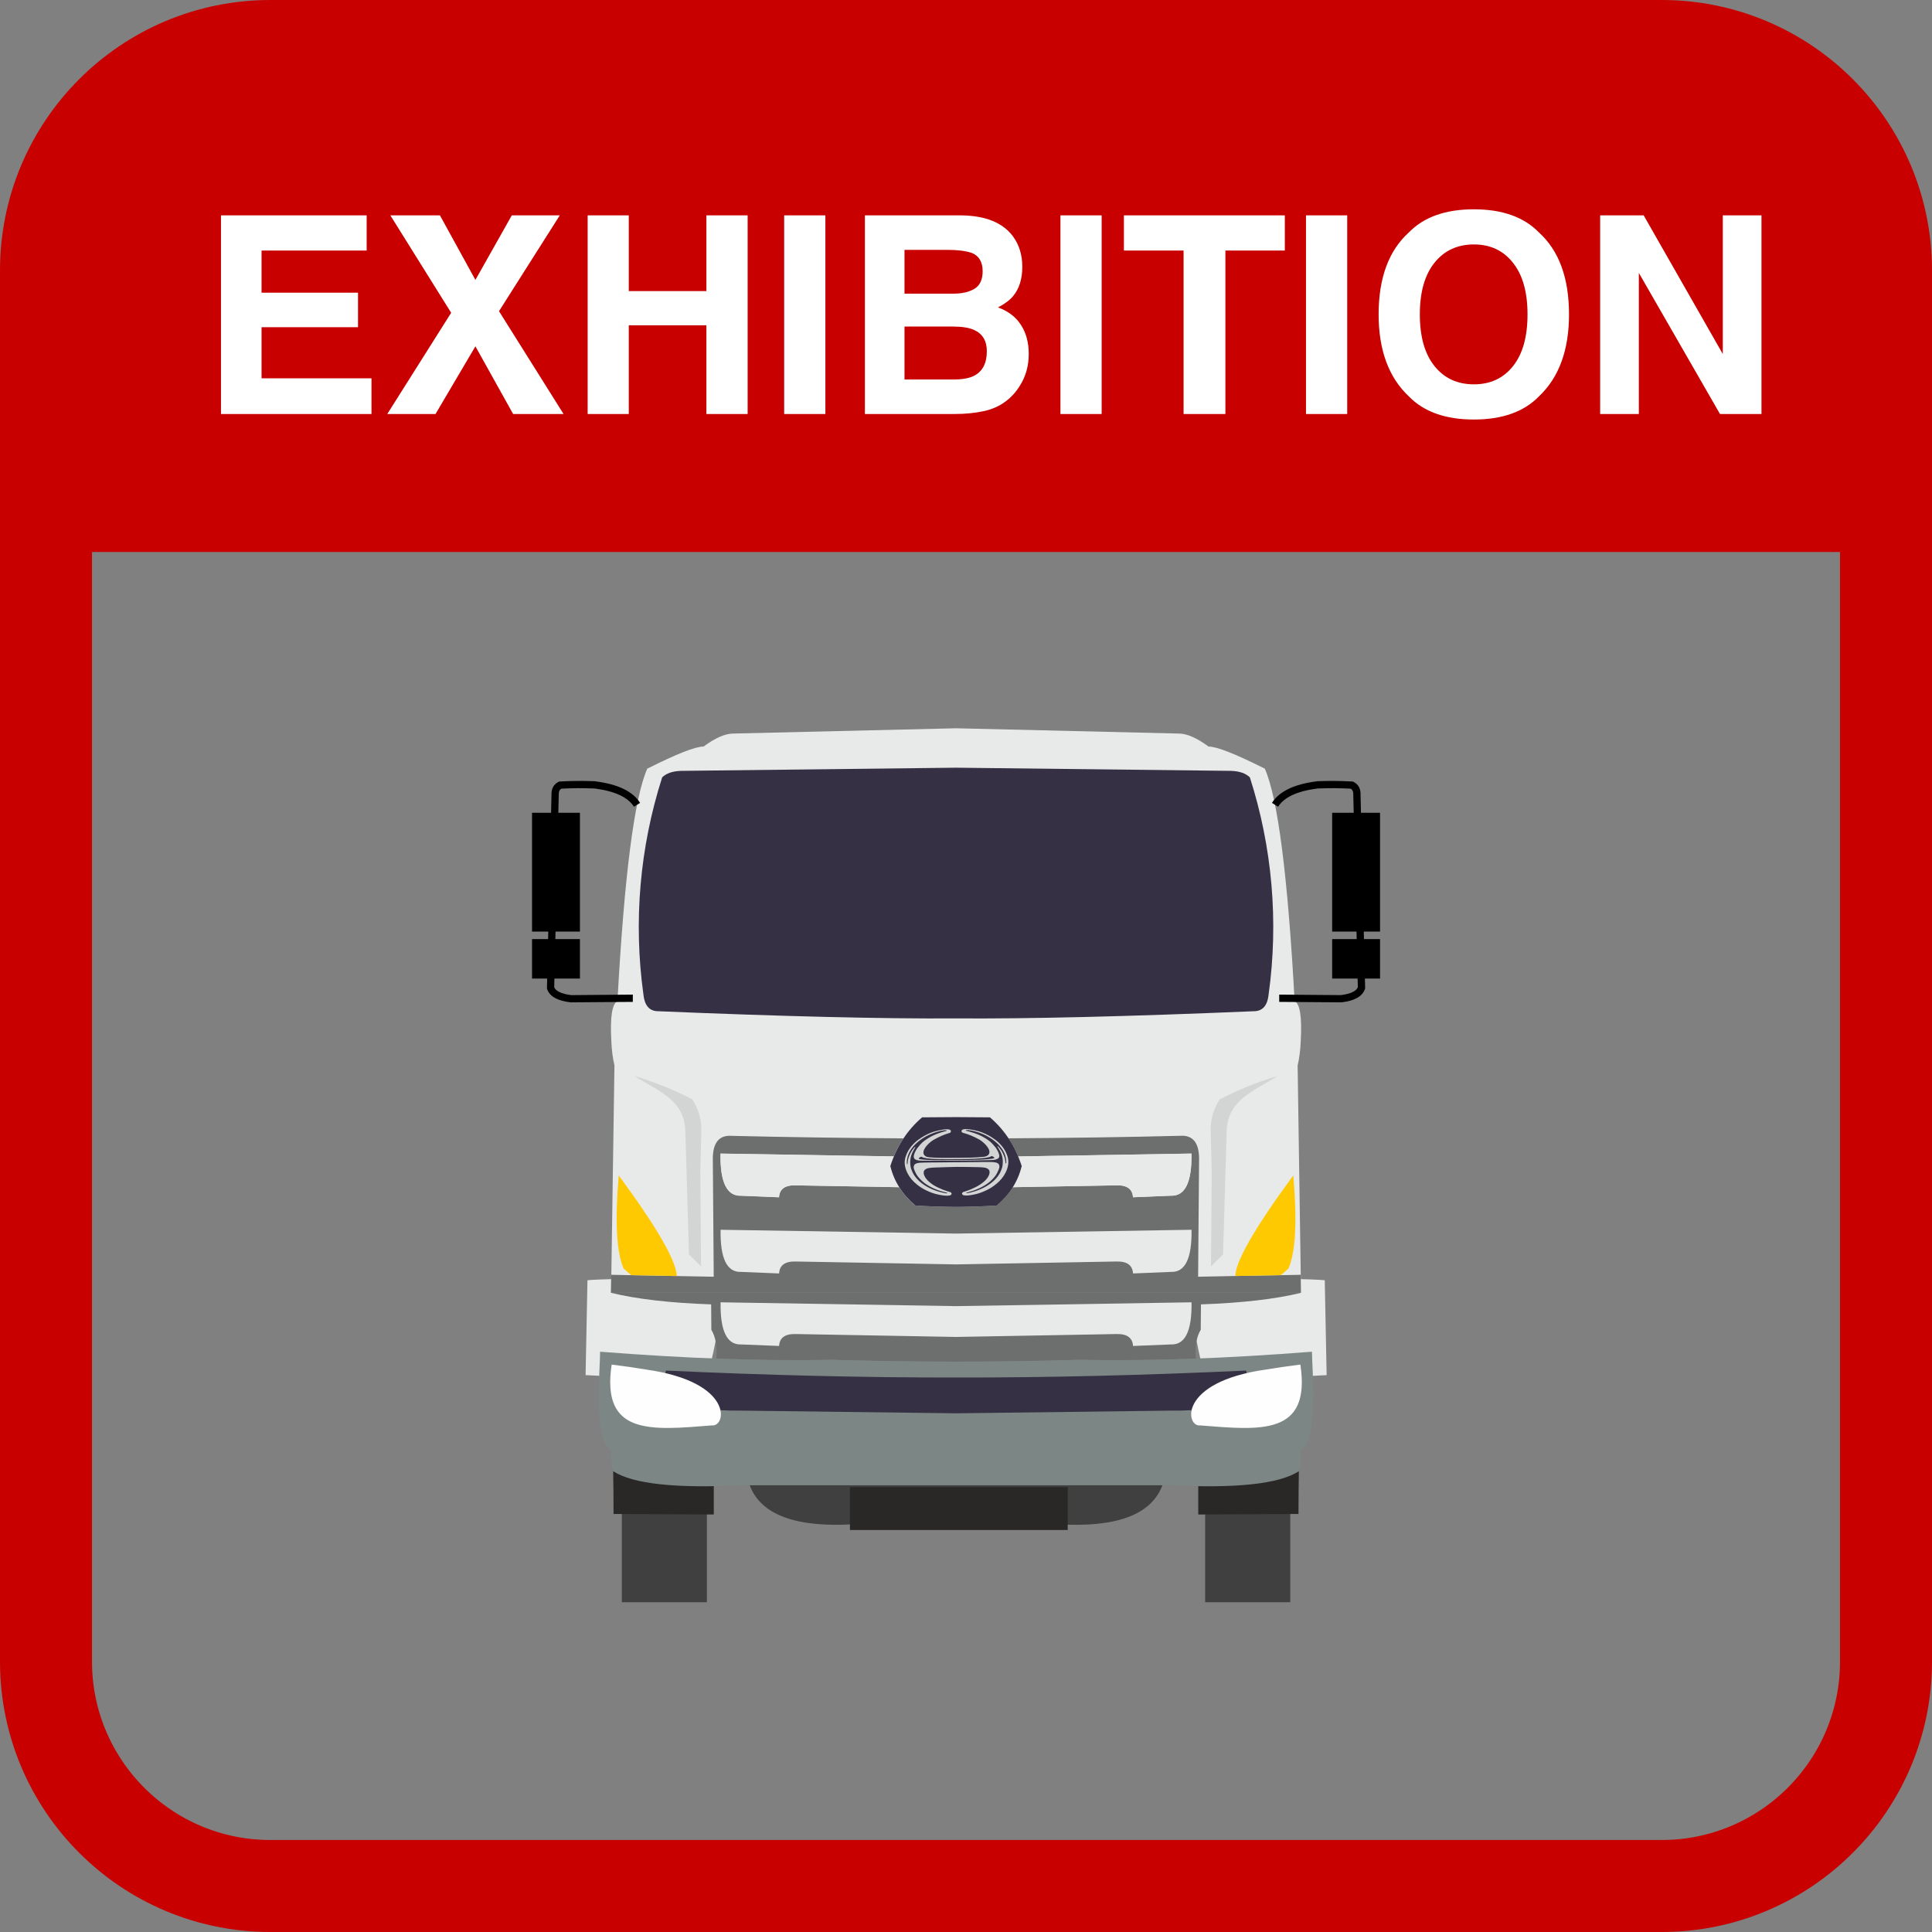 <svg width="42" height="42" viewBox="0 0 42 42" fill="none" xmlns="http://www.w3.org/2000/svg">
<rect x="0" y="0" width="42" height="42" fill="#808080" stroke="none"/>
<path fill-rule="evenodd" clip-rule="evenodd" d="M25.984 27.766C27.613 27.786 28.551 27.807 28.799 27.831C28.826 29.206 28.84 29.894 28.84 29.894C26.991 29.986 26.116 30.031 26.214 30.029C25.894 28.781 25.817 28.026 25.984 27.766V27.766Z" fill="#E8E9E9"/>
<path fill-rule="evenodd" clip-rule="evenodd" d="M15.585 27.766C13.957 27.786 13.019 27.807 12.771 27.831C12.744 29.206 12.73 29.894 12.73 29.894C14.579 29.986 15.454 30.031 15.356 30.029C15.676 28.781 15.753 28.026 15.585 27.766V27.766Z" fill="#E8E9E9"/>
<path fill-rule="evenodd" clip-rule="evenodd" d="M28.283 28.105C28.241 25.398 28.221 24.038 28.222 24.024C28.215 23.56 28.212 23.328 28.212 23.328C28.21 23.218 28.209 23.164 28.209 23.164C28.247 23.001 28.27 22.824 28.277 22.633C28.306 22.115 28.262 21.825 28.144 21.762C27.995 19.037 27.779 17.353 27.496 16.71C26.858 16.39 26.451 16.229 26.272 16.229C26.02 16.043 25.807 15.95 25.634 15.947C22.402 15.87 20.785 15.832 20.785 15.832C20.785 15.832 19.165 15.87 15.933 15.947C15.76 15.95 15.547 16.043 15.295 16.229C15.116 16.229 14.709 16.39 14.071 16.71C13.788 17.353 13.572 19.037 13.423 21.762C13.305 21.825 13.261 22.115 13.29 22.633C13.297 22.824 13.32 23.001 13.358 23.164C13.358 23.164 13.357 23.218 13.355 23.328C13.355 23.328 13.352 23.56 13.345 24.024C13.346 24.038 13.326 25.398 13.284 28.105H28.283H28.283Z" fill="#E8E9E9"/>
<path d="M15.367 32.134H13.518V34.831H15.367V32.134Z" fill="#404040"/>
<path fill-rule="evenodd" clip-rule="evenodd" d="M13.33 31.983C13.335 32.292 13.338 32.602 13.338 32.912C14.791 32.92 15.517 32.924 15.517 32.924C15.517 32.378 15.517 32.104 15.517 32.104L13.329 31.983H13.33Z" fill="#292827"/>
<path d="M28.049 32.134H26.199V34.831H28.049V32.134Z" fill="#404040"/>
<path fill-rule="evenodd" clip-rule="evenodd" d="M28.236 31.983C28.231 32.292 28.228 32.602 28.228 32.912C26.775 32.92 26.049 32.924 26.049 32.924C26.049 32.378 26.049 32.104 26.049 32.104L28.237 31.983H28.236Z" fill="#292827"/>
<path fill-rule="evenodd" clip-rule="evenodd" d="M13.284 28.105H28.282C28.281 27.971 28.279 27.84 28.276 27.713C28.124 27.715 27.98 27.718 27.843 27.721C27.449 27.728 27.119 27.734 26.855 27.739C26.316 27.75 26.046 27.755 26.046 27.755C26.06 26.036 26.067 25.177 26.067 25.177C26.063 24.861 25.946 24.7 25.717 24.69C24.471 24.721 23.2 24.739 21.924 24.746C22.004 24.868 22.074 24.999 22.133 25.14C22.985 25.126 24.241 25.105 25.901 25.078C25.911 25.702 25.762 26.007 25.453 25.994C24.904 26.017 24.629 26.028 24.629 26.028C24.619 25.848 24.498 25.761 24.265 25.769C23.325 25.785 22.576 25.799 22.016 25.809C21.925 25.955 21.808 26.088 21.666 26.207C21.372 26.226 21.078 26.237 20.783 26.238C20.489 26.237 20.191 26.226 19.897 26.207C19.755 26.088 19.638 25.955 19.547 25.809C18.987 25.799 18.237 25.786 17.298 25.769C17.065 25.762 16.944 25.849 16.934 26.029C16.934 26.029 16.659 26.017 16.109 25.995C15.801 26.007 15.651 25.702 15.662 25.079C17.321 25.106 18.577 25.126 19.43 25.14C19.489 25 19.559 24.869 19.639 24.747C18.363 24.739 17.092 24.721 15.846 24.691C15.617 24.7 15.5 24.862 15.496 25.177C15.496 25.177 15.503 26.036 15.516 27.755C15.516 27.755 15.247 27.75 14.708 27.74C14.444 27.735 14.114 27.729 13.72 27.721C13.583 27.718 13.439 27.716 13.287 27.713C13.285 27.84 13.283 27.971 13.28 28.106L13.284 28.105Z" fill="#6D6E6E"/>
<path fill-rule="evenodd" clip-rule="evenodd" d="M26.103 28.908C26.103 28.908 26.105 28.724 26.108 28.356C26.999 28.325 27.724 28.241 28.283 28.105H13.284C13.843 28.241 14.568 28.325 15.46 28.356C15.463 28.724 15.464 28.908 15.464 28.908C15.558 29.066 15.594 29.275 15.571 29.535C16.464 29.569 17.308 29.577 18.099 29.561C19.866 29.615 21.701 29.615 23.468 29.561C24.26 29.577 25.103 29.569 25.997 29.535C25.974 29.275 26.009 29.066 26.103 28.908Z" fill="#6D6E6E"/>
<path fill-rule="evenodd" clip-rule="evenodd" d="M25.392 32.284C26.859 32.363 27.807 32.262 28.236 31.983C28.281 31.828 28.292 31.678 28.27 31.532C28.677 31.35 28.521 29.771 28.521 29.385C26.654 29.532 24.969 29.591 23.468 29.561C21.701 29.614 19.866 29.614 18.099 29.561C16.598 29.591 14.913 29.532 13.046 29.385C13.046 29.771 12.89 31.35 13.297 31.532C13.275 31.678 13.287 31.828 13.331 31.983C13.76 32.262 14.708 32.363 16.176 32.284C19.147 32.398 22.421 32.398 25.392 32.284H25.392Z" fill="#7C8785"/>
<path fill-rule="evenodd" clip-rule="evenodd" d="M20.785 22.139C19.205 22.149 17.034 22.097 14.28 21.982C14.108 21.97 14.01 21.848 13.987 21.616C13.768 20.033 13.908 18.421 14.395 16.899C14.486 16.811 14.622 16.764 14.803 16.758C18.788 16.712 20.785 16.689 20.785 16.689C20.785 16.689 22.778 16.712 26.763 16.758C26.944 16.764 27.079 16.811 27.171 16.899C27.659 18.421 27.798 20.033 27.579 21.616C27.556 21.848 27.459 21.97 27.286 21.982C24.532 22.098 22.366 22.15 20.785 22.139Z" fill="#353043"/>
<path fill-rule="evenodd" clip-rule="evenodd" d="M14.711 27.739C14.705 27.416 14.285 26.687 13.451 25.553C13.366 26.54 13.401 27.215 13.556 27.576C13.639 27.651 13.695 27.698 13.723 27.721L14.711 27.739Z" fill="#FEC900"/>
<path fill-rule="evenodd" clip-rule="evenodd" d="M16.298 32.289C16.541 32.932 17.3 33.214 18.577 33.135C20.006 33.135 20.745 33.135 20.786 33.135C20.827 33.135 21.562 33.135 22.991 33.135C24.267 33.214 25.027 32.932 25.27 32.289H16.298H16.298Z" fill="#404040"/>
<path fill-rule="evenodd" clip-rule="evenodd" d="M18.477 32.328H20.663H20.781H23.211V33.261H20.781H20.663H18.477V32.328Z" fill="#292827"/>
<path fill-rule="evenodd" clip-rule="evenodd" d="M15.224 25.485C15.224 25.485 15.229 26.166 15.24 27.529C15.24 27.529 15.153 27.444 14.978 27.273C14.978 27.273 14.952 26.391 14.9 24.627C14.9 23.911 14.314 23.724 13.786 23.388C14.247 23.529 14.669 23.699 15.052 23.9C15.194 24.12 15.262 24.379 15.245 24.64L15.224 25.485L15.224 25.485Z" fill="#D3D5D5"/>
<path d="M12.607 17.669H11.566V20.252H12.607V17.669Z" fill="black"/>
<path d="M12.607 20.415H11.566V21.273H12.607V20.415Z" fill="black"/>
<path d="M13.782 17.538C13.718 17.437 13.617 17.353 13.478 17.287C13.333 17.218 13.149 17.17 12.925 17.141C12.801 17.136 12.677 17.134 12.555 17.134C12.438 17.135 12.32 17.139 12.201 17.145C12.162 17.171 12.144 17.214 12.147 17.273L12.048 21.462C12.065 21.501 12.098 21.533 12.149 21.56C12.213 21.595 12.304 21.619 12.42 21.633L13.757 21.622L13.757 21.78L12.407 21.79L12.404 21.79C12.267 21.774 12.158 21.744 12.075 21.7C11.982 21.651 11.922 21.584 11.894 21.501L11.89 21.488L11.989 17.278C11.984 17.146 12.034 17.053 12.141 16.997L12.156 16.99L12.173 16.989C12.298 16.982 12.425 16.978 12.553 16.977C12.681 16.976 12.807 16.978 12.933 16.983L12.94 16.985C13.183 17.016 13.384 17.069 13.545 17.145C13.712 17.224 13.835 17.327 13.915 17.454L13.781 17.538H13.782Z" fill="black"/>
<path fill-rule="evenodd" clip-rule="evenodd" d="M20.785 30.724C20.785 30.724 22.34 30.704 25.45 30.666C26.673 30.681 27.219 30.391 27.09 29.795C24.86 29.898 22.754 29.949 20.781 29.946C18.808 29.948 16.707 29.898 14.476 29.795C14.347 30.392 14.894 30.681 16.116 30.666C19.227 30.704 20.786 30.724 20.786 30.724H20.785Z" fill="#353043"/>
<path fill-rule="evenodd" clip-rule="evenodd" d="M20.785 25.831C20.785 25.831 21.946 25.809 24.266 25.768C24.5 25.76 24.62 25.847 24.631 26.027C24.631 26.027 24.905 26.016 25.455 25.993C25.764 26.006 25.913 25.7 25.903 25.077C22.492 25.133 20.786 25.161 20.786 25.161C20.786 25.161 19.076 25.133 15.665 25.077C15.655 25.701 15.803 26.006 16.112 25.993C16.662 26.015 16.937 26.027 16.937 26.027C16.946 25.847 17.068 25.76 17.301 25.768C19.622 25.809 20.786 25.831 20.786 25.831H20.785Z" fill="#E8E9E9"/>
<path fill-rule="evenodd" clip-rule="evenodd" d="M26.855 27.739C26.862 27.416 27.282 26.687 28.115 25.553C28.201 26.54 28.166 27.215 28.011 27.576C27.927 27.651 27.872 27.698 27.843 27.721L26.855 27.739Z" fill="#FEC900"/>
<path fill-rule="evenodd" clip-rule="evenodd" d="M26.342 25.485C26.342 25.485 26.337 26.166 26.326 27.529C26.326 27.529 26.413 27.444 26.588 27.273C26.588 27.273 26.614 26.391 26.666 24.627C26.666 23.911 27.252 23.724 27.78 23.388C27.319 23.529 26.897 23.699 26.514 23.9C26.372 24.12 26.304 24.379 26.321 24.64L26.342 25.485L26.342 25.485Z" fill="#D3D5D5"/>
<path d="M30.001 17.669H28.96V20.252H30.001V17.669Z" fill="black"/>
<path d="M30.001 20.415H28.96V21.273H30.001V20.415Z" fill="black"/>
<path d="M27.785 17.538C27.848 17.437 27.949 17.353 28.088 17.287C28.233 17.218 28.418 17.17 28.642 17.141C28.766 17.136 28.89 17.134 29.012 17.134C29.128 17.135 29.246 17.139 29.365 17.145C29.404 17.171 29.422 17.214 29.419 17.273L29.518 21.462C29.502 21.501 29.468 21.533 29.418 21.56C29.353 21.595 29.262 21.619 29.147 21.633L27.809 21.622L27.809 21.78L29.16 21.79L29.163 21.79C29.299 21.774 29.409 21.744 29.491 21.7C29.584 21.651 29.644 21.584 29.672 21.501L29.677 21.488L29.577 17.278C29.582 17.146 29.532 17.053 29.425 16.997L29.41 16.99L29.393 16.989C29.268 16.982 29.141 16.978 29.013 16.977C28.886 16.976 28.759 16.978 28.633 16.983L28.626 16.985C28.383 17.016 28.182 17.069 28.021 17.145C27.855 17.224 27.731 17.327 27.651 17.454L27.785 17.538H27.785Z" fill="black"/>
<path fill-rule="evenodd" clip-rule="evenodd" d="M20.785 27.487C20.785 27.487 21.946 27.466 24.266 27.424C24.5 27.417 24.62 27.504 24.631 27.684C24.631 27.684 24.905 27.672 25.455 27.65C25.764 27.663 25.913 27.357 25.903 26.734C22.492 26.79 20.786 26.817 20.786 26.817C20.786 26.817 19.076 26.79 15.665 26.734C15.655 27.357 15.803 27.663 16.112 27.65C16.662 27.672 16.937 27.684 16.937 27.684C16.946 27.504 17.068 27.417 17.301 27.424C19.622 27.466 20.786 27.487 20.786 27.487H20.785Z" fill="#E8E9E9"/>
<path fill-rule="evenodd" clip-rule="evenodd" d="M20.785 29.064C20.785 29.064 21.946 29.043 24.266 29.001C24.5 28.994 24.62 29.081 24.631 29.26C24.631 29.26 24.905 29.249 25.455 29.227C25.764 29.239 25.913 28.934 25.903 28.311C22.492 28.366 20.786 28.394 20.786 28.394C20.786 28.394 19.076 28.366 15.665 28.311C15.655 28.934 15.803 29.239 16.112 29.227C16.662 29.249 16.937 29.26 16.937 29.26C16.946 29.081 17.068 28.994 17.301 29.001C19.622 29.043 20.786 29.064 20.786 29.064H20.785Z" fill="#E8E9E9"/>
<path fill-rule="evenodd" clip-rule="evenodd" d="M20.785 26.238C20.491 26.236 20.193 26.226 19.899 26.207C19.619 25.971 19.437 25.685 19.355 25.349C19.494 24.919 19.724 24.566 20.046 24.29C20.046 24.29 20.295 24.288 20.785 24.285C21.276 24.288 21.521 24.29 21.521 24.29C21.842 24.566 22.073 24.919 22.211 25.349C22.13 25.685 21.948 25.971 21.668 26.207C21.374 26.226 21.08 26.236 20.785 26.238Z" fill="#353043"/>
<path fill-rule="evenodd" clip-rule="evenodd" d="M15.476 30.987C14.164 31.091 13.064 31.216 13.297 29.665C13.55 29.696 13.803 29.732 14.054 29.774C15.957 30.045 15.794 31.022 15.476 30.987Z" fill="#FEFEFE"/>
<path fill-rule="evenodd" clip-rule="evenodd" d="M26.09 30.987C27.403 31.091 28.502 31.216 28.269 29.665C28.016 29.696 27.764 29.732 27.512 29.774C25.61 30.045 25.772 31.022 26.09 30.987Z" fill="#FEFEFE"/>
<path fill-rule="evenodd" clip-rule="evenodd" d="M20.821 25.266C20.949 25.265 21.078 25.264 21.207 25.263C21.255 25.262 21.302 25.261 21.351 25.261C21.397 25.26 21.442 25.261 21.488 25.26C21.553 25.263 21.628 25.258 21.682 25.284C21.71 25.297 21.721 25.319 21.726 25.35C21.726 25.353 21.726 25.355 21.727 25.357C21.726 25.402 21.698 25.456 21.677 25.498C21.648 25.56 21.597 25.615 21.545 25.665C21.457 25.751 21.283 25.851 21.1 25.901C21.075 25.908 21.045 25.918 21.018 25.925C20.997 25.93 21.004 25.94 21.018 25.939C21.047 25.936 21.08 25.929 21.106 25.922C21.318 25.869 21.465 25.784 21.567 25.701C21.627 25.652 21.691 25.583 21.732 25.51C21.76 25.461 21.788 25.381 21.792 25.352C21.797 25.313 21.802 25.294 21.8 25.233H21.8C21.794 25.129 21.762 25.047 21.701 24.953C21.697 24.947 21.691 24.941 21.687 24.934C21.685 24.931 21.683 24.926 21.685 24.921L21.686 24.92C21.692 24.918 21.7 24.924 21.704 24.929C21.754 24.985 21.782 25.029 21.808 25.086C21.844 25.16 21.853 25.214 21.859 25.281C21.86 25.293 21.874 25.299 21.875 25.278C21.878 25.207 21.862 25.133 21.833 25.067C21.799 24.991 21.763 24.949 21.717 24.892C21.717 24.892 21.716 24.892 21.716 24.891C21.66 24.834 21.594 24.78 21.526 24.737C21.422 24.671 21.315 24.628 21.2 24.596C21.153 24.584 21.104 24.573 21.055 24.568C21.04 24.566 21.023 24.567 21.009 24.567C20.997 24.567 20.986 24.578 21.009 24.583C21.039 24.591 21.068 24.597 21.098 24.607C21.211 24.639 21.323 24.682 21.423 24.746C21.506 24.799 21.547 24.826 21.646 24.949C21.657 24.966 21.684 25.007 21.699 25.041C21.709 25.064 21.723 25.101 21.724 25.128V25.129C21.721 25.156 21.715 25.174 21.694 25.187C21.649 25.214 21.61 25.216 21.549 25.219C21.507 25.221 21.464 25.221 21.421 25.222C21.358 25.223 21.295 25.225 21.231 25.226C21.095 25.228 20.957 25.23 20.821 25.231C20.807 25.231 20.792 25.232 20.777 25.232C20.638 25.233 20.498 25.233 20.358 25.233C20.294 25.233 20.232 25.233 20.169 25.233C20.126 25.233 20.083 25.233 20.04 25.232C19.979 25.23 19.94 25.228 19.895 25.203C19.874 25.19 19.867 25.172 19.864 25.145V25.144C19.864 25.117 19.878 25.079 19.887 25.056C19.901 25.022 19.928 24.98 19.939 24.963C20.035 24.838 20.076 24.811 20.158 24.756C20.256 24.691 20.367 24.645 20.48 24.611C20.51 24.602 20.539 24.594 20.569 24.586C20.591 24.581 20.579 24.57 20.568 24.57C20.553 24.57 20.537 24.57 20.521 24.572C20.472 24.578 20.423 24.589 20.377 24.603C20.262 24.637 20.157 24.682 20.053 24.75C19.986 24.794 19.921 24.849 19.866 24.907C19.866 24.908 19.866 24.908 19.865 24.908C19.82 24.965 19.785 25.008 19.752 25.085C19.724 25.151 19.71 25.226 19.714 25.297C19.715 25.318 19.729 25.311 19.729 25.299C19.734 25.233 19.742 25.179 19.776 25.103C19.802 25.046 19.829 25.001 19.878 24.945C19.882 24.94 19.89 24.933 19.896 24.935L19.897 24.936C19.899 24.941 19.897 24.947 19.895 24.95C19.891 24.956 19.886 24.962 19.881 24.969C19.822 25.064 19.791 25.146 19.788 25.25H19.787C19.786 25.311 19.791 25.331 19.797 25.369C19.802 25.398 19.831 25.478 19.86 25.527C19.902 25.598 19.967 25.667 20.028 25.715C20.131 25.795 20.279 25.878 20.493 25.927C20.519 25.933 20.552 25.941 20.581 25.942C20.595 25.943 20.602 25.933 20.581 25.928C20.554 25.922 20.524 25.912 20.499 25.906C20.315 25.86 20.139 25.762 20.049 25.678C19.997 25.629 19.945 25.575 19.914 25.514C19.893 25.471 19.864 25.418 19.862 25.373C19.863 25.371 19.863 25.369 19.863 25.367C19.868 25.335 19.877 25.314 19.906 25.299C19.959 25.272 20.034 25.276 20.099 25.273C20.145 25.272 20.191 25.271 20.237 25.271C20.285 25.27 20.333 25.27 20.381 25.27C20.513 25.269 20.645 25.267 20.777 25.266C20.792 25.266 20.806 25.266 20.821 25.266H20.821ZM20.819 25.219C20.91 25.218 21.002 25.218 21.092 25.216C21.157 25.214 21.223 25.213 21.289 25.21C21.347 25.209 21.405 25.206 21.465 25.201C21.521 25.197 21.597 25.187 21.61 25.178C21.619 25.171 21.615 25.162 21.608 25.156C21.595 25.146 21.58 25.138 21.565 25.133C21.559 25.131 21.55 25.132 21.545 25.136C21.534 25.146 21.527 25.148 21.513 25.152C21.459 25.167 21.42 25.173 21.348 25.179C21.294 25.183 21.24 25.187 21.186 25.19C21.065 25.195 20.99 25.196 20.82 25.198C20.805 25.198 20.789 25.198 20.774 25.198C20.6 25.2 20.524 25.199 20.401 25.197C20.348 25.196 20.293 25.193 20.239 25.19C20.167 25.185 20.128 25.179 20.073 25.165C20.059 25.162 20.053 25.159 20.042 25.15C20.037 25.146 20.027 25.145 20.021 25.148C20.007 25.153 19.991 25.161 19.979 25.172C19.972 25.178 19.968 25.187 19.978 25.193C19.991 25.202 20.067 25.21 20.122 25.213C20.182 25.217 20.24 25.219 20.299 25.22C20.364 25.221 20.43 25.221 20.495 25.221C20.587 25.222 20.681 25.22 20.774 25.22C20.789 25.22 20.805 25.219 20.82 25.219L20.819 25.219ZM20.817 25.17C21.004 25.168 21.203 25.169 21.387 25.148C21.48 25.137 21.506 25.088 21.509 25.056C21.521 24.95 21.362 24.812 21.279 24.767C21.166 24.707 21.065 24.66 20.931 24.626C20.913 24.621 20.902 24.602 20.902 24.586C20.902 24.572 20.923 24.555 20.937 24.552C20.979 24.541 21.022 24.544 21.067 24.55C21.137 24.559 21.204 24.572 21.273 24.592C21.364 24.619 21.463 24.664 21.55 24.718C21.663 24.787 21.761 24.875 21.832 24.986C21.882 25.064 21.92 25.166 21.921 25.253C21.922 25.36 21.882 25.465 21.823 25.557C21.767 25.645 21.69 25.717 21.604 25.78C21.527 25.837 21.439 25.881 21.35 25.916C21.272 25.948 21.191 25.967 21.108 25.98C21.056 25.989 21.005 25.993 20.952 25.985C20.939 25.983 20.916 25.967 20.914 25.953C20.913 25.937 20.924 25.919 20.939 25.914C20.983 25.901 21.056 25.877 21.108 25.854C21.176 25.824 21.244 25.793 21.305 25.752C21.366 25.712 21.425 25.665 21.465 25.607C21.487 25.575 21.51 25.531 21.512 25.499C21.513 25.479 21.513 25.455 21.503 25.438C21.462 25.372 21.351 25.377 21.267 25.373C21.191 25.37 21.116 25.37 21.04 25.369C20.963 25.367 20.873 25.367 20.796 25.367C20.718 25.369 20.628 25.37 20.551 25.373C20.475 25.376 20.4 25.377 20.324 25.381C20.241 25.386 20.129 25.384 20.089 25.451C20.079 25.468 20.08 25.492 20.081 25.512C20.084 25.544 20.108 25.588 20.13 25.619C20.171 25.675 20.231 25.722 20.292 25.762C20.354 25.801 20.423 25.831 20.491 25.86C20.544 25.882 20.617 25.904 20.662 25.917C20.677 25.922 20.688 25.939 20.687 25.955C20.685 25.969 20.663 25.985 20.649 25.988C20.597 25.997 20.545 25.994 20.493 25.986C20.41 25.974 20.328 25.956 20.25 25.927C20.16 25.893 20.072 25.85 19.993 25.795C19.907 25.734 19.828 25.663 19.77 25.576C19.71 25.485 19.668 25.381 19.667 25.273C19.666 25.186 19.703 25.084 19.751 25.005C19.82 24.893 19.916 24.803 20.028 24.732C20.114 24.677 20.212 24.629 20.303 24.601C20.371 24.58 20.438 24.566 20.508 24.555C20.552 24.548 20.596 24.546 20.638 24.555C20.651 24.558 20.673 24.574 20.673 24.588C20.673 24.604 20.663 24.624 20.645 24.629C20.512 24.666 20.412 24.715 20.3 24.777C20.218 24.822 20.061 24.963 20.075 25.069C20.079 25.101 20.106 25.15 20.199 25.159C20.385 25.176 20.585 25.171 20.774 25.17C20.788 25.17 20.803 25.17 20.817 25.17Z" fill="#D3D5D5"/>
<path d="M36.122 1H5.878C3.184 1 1 3.184 1 5.878V36.122C1 38.816 3.184 41 5.878 41H36.122C38.816 41 41 38.816 41 36.122V5.878C41 3.184 38.816 1 36.122 1Z" stroke="#C80000" stroke-width="2" stroke-miterlimit="22.926"/>
<path fill-rule="evenodd" clip-rule="evenodd" d="M1 12H41V6.5C41 3.475 38.62 1 35.712 1H5.856C3.185 1 1 3.272 1 6.05V12Z" fill="#C80000"/>
<path d="M7.971 5.446H5.686V6.363H7.783V7.113H5.686V8.224H8.076V9H4.804V4.682H7.971V5.446ZM9.468 9H8.419L9.808 6.8L8.486 4.682H9.564L10.335 6.085L11.126 4.682H12.169L10.848 6.765L12.251 9H11.155L10.335 7.529L9.468 9ZM12.775 9V4.682H13.669V6.328H15.356V4.682H16.253V9H15.356V7.072H13.669V9H12.775ZM17.943 9H17.047V4.682H17.943V9ZM19.663 5.432V6.384H20.724C20.913 6.384 21.066 6.349 21.184 6.278C21.303 6.206 21.362 6.079 21.362 5.897C21.362 5.696 21.284 5.563 21.128 5.499C20.993 5.454 20.821 5.432 20.612 5.432H19.663ZM19.663 7.099V8.25H20.724C20.913 8.25 21.061 8.225 21.166 8.174C21.357 8.08 21.453 7.9 21.453 7.635C21.453 7.41 21.36 7.256 21.175 7.172C21.071 7.125 20.926 7.101 20.738 7.099H19.663ZM20.899 4.682C21.429 4.689 21.804 4.843 22.024 5.142C22.157 5.325 22.224 5.545 22.224 5.801C22.224 6.064 22.157 6.276 22.024 6.437C21.95 6.526 21.841 6.608 21.696 6.683C21.917 6.763 22.083 6.89 22.194 7.063C22.308 7.237 22.364 7.448 22.364 7.696C22.364 7.952 22.3 8.182 22.171 8.385C22.089 8.52 21.986 8.633 21.863 8.725C21.725 8.83 21.561 8.902 21.371 8.941C21.184 8.98 20.98 9 20.759 9H18.802V4.682H20.899ZM23.949 9H23.053V4.682H23.949V9ZM27.931 4.682V5.446H26.639V9H25.73V5.446H24.433V4.682H27.931ZM29.287 9H28.391V4.682H29.287V9ZM32.041 8.355C32.398 8.355 32.682 8.224 32.891 7.96C33.102 7.696 33.207 7.321 33.207 6.835C33.207 6.351 33.102 5.977 32.891 5.713C32.682 5.447 32.398 5.314 32.041 5.314C31.684 5.314 31.398 5.446 31.186 5.71C30.973 5.974 30.866 6.349 30.866 6.835C30.866 7.321 30.973 7.696 31.186 7.96C31.398 8.224 31.684 8.355 32.041 8.355ZM34.109 6.835C34.109 7.61 33.892 8.204 33.456 8.616C33.13 8.952 32.658 9.12 32.041 9.12C31.424 9.12 30.952 8.952 30.626 8.616C30.189 8.204 29.97 7.61 29.97 6.835C29.97 6.044 30.189 5.45 30.626 5.054C30.952 4.718 31.424 4.55 32.041 4.55C32.658 4.55 33.13 4.718 33.456 5.054C33.892 5.45 34.109 6.044 34.109 6.835ZM34.786 4.682H35.732L37.452 7.696V4.682H38.293V9H37.391L35.627 5.933V9H34.786V4.682Z" fill="white"/>
</svg>
